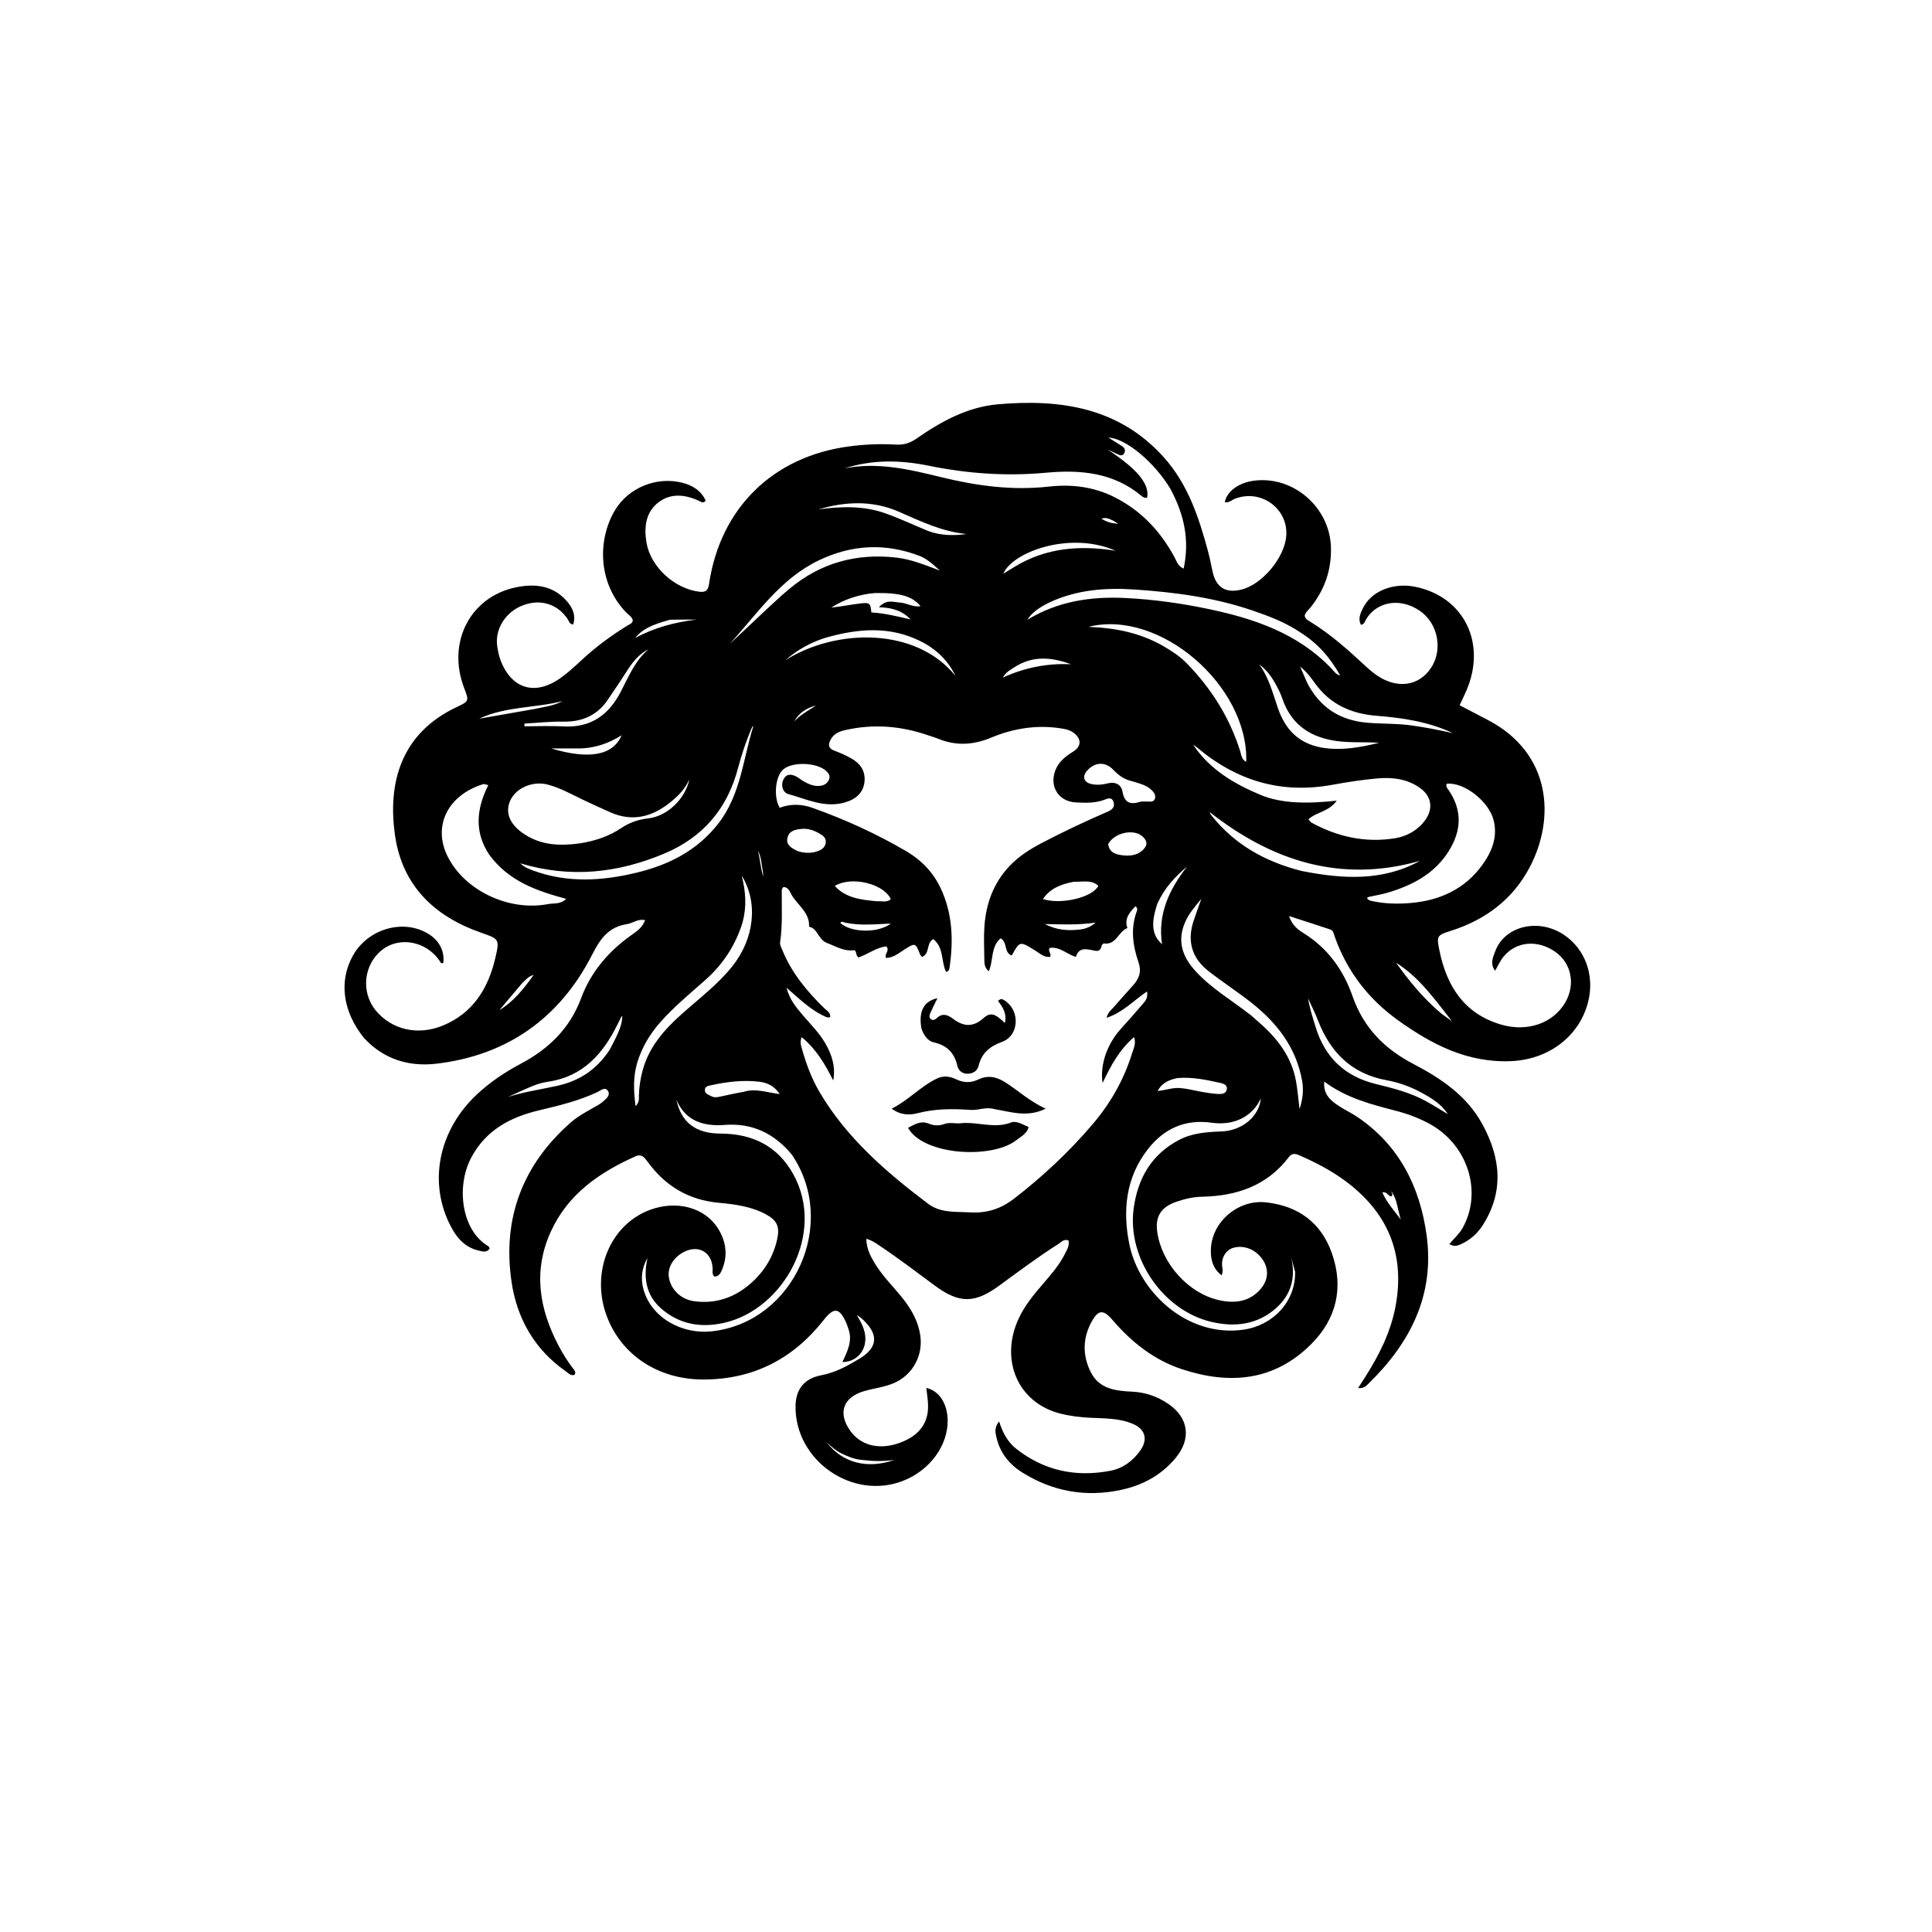 <svg width="177" height="177" viewBox="0 0 177 177" fill="none" xmlns="http://www.w3.org/2000/svg">
<path d="M33.339 95.083C31.39 92.662 31.03 89.894 32.327 87.557C33.717 85.051 37.038 84.127 39.327 85.608C40.275 86.222 40.738 87.16 40.615 88.222C40.375 88.317 40.329 88.099 40.241 87.975C39.007 86.221 36.6 85.777 35.016 87.016C33.311 88.349 33.04 90.889 34.423 92.572C35.88 94.342 38.276 94.897 40.55 93.966C43.344 92.822 44.732 90.549 45.383 87.753C45.788 86.013 45.723 86.026 44.041 85.436C39.77 83.939 36.853 81.123 36.191 76.542C35.495 71.724 36.728 67.161 41.892 64.753C42.979 64.246 42.974 64.205 42.527 63.044C40.922 58.881 43.049 54.682 47.277 53.806C48.934 53.462 50.575 53.609 51.832 54.965C52.405 55.583 52.793 56.303 52.516 57.21C52.166 57.193 52.138 56.917 52.02 56.739C51.105 55.344 49.538 54.845 47.931 55.446C46.314 56.051 45.31 57.644 45.559 59.237C45.62 59.633 45.695 60.035 45.832 60.41C46.805 63.084 48.969 63.783 51.302 62.151C52.006 61.658 52.647 61.067 53.279 60.479C54.593 59.257 56.026 58.2 57.554 57.268C57.721 57.166 57.934 57.108 57.974 56.844C57.922 56.515 57.612 56.363 57.399 56.144C54.777 53.454 54.727 49.499 56.31 46.794C57.546 44.682 60.139 43.632 62.495 44.223C63.445 44.461 64.23 44.942 64.657 45.873C64.407 46.159 64.207 45.961 64.016 45.874C62.76 45.302 61.458 45.158 60.331 46.019C59.132 46.935 58.991 48.337 59.229 49.723C59.613 51.951 61.802 53.933 64.05 54.208C64.595 54.275 64.863 54.145 64.957 53.511C65.988 46.539 70.818 41.821 77.787 40.897C79.22 40.707 80.653 40.648 82.089 40.732C82.788 40.773 83.368 40.595 83.942 40.196C86.21 38.617 88.632 37.285 91.422 37.04C97.158 36.538 102.55 37.326 106.656 41.933C108.844 44.388 109.846 47.43 110.68 50.533C110.844 51.142 110.959 51.765 111.094 52.381C111.411 53.822 112.294 54.37 113.73 54.016C115.638 53.546 117.688 51.095 117.84 49.1C118.031 46.596 115.53 44.778 113.158 45.686C112.849 45.805 112.587 46.081 112.207 46.011C112.404 45.004 113.496 44.211 114.909 44.035C118.524 43.585 121.833 46.503 121.934 50.137C121.992 52.233 121.353 54.035 120.064 55.648C119.87 55.891 119.599 56.086 119.527 56.413C119.584 56.71 119.829 56.83 120.045 56.963C121.874 58.083 123.462 59.501 125.026 60.952C125.384 61.284 125.755 61.611 126.158 61.884C128.01 63.141 129.991 62.858 131.098 61.198C132.207 59.536 131.753 57.118 130.09 55.969C128.12 54.609 125.877 55.229 125.036 56.959C124.975 57.085 124.903 57.215 124.679 57.238C124.398 56.7 124.63 56.203 124.86 55.729C125.627 54.147 127.649 53.337 129.703 53.768C134.137 54.7 136.21 58.937 134.346 63.264C134.154 63.709 133.94 64.144 133.724 64.612C134.626 65.081 135.487 65.526 136.345 65.978C142.086 69.001 142.531 74.913 140.144 79.453C138.594 82.398 136.095 84.266 132.94 85.271C131.632 85.687 131.597 85.739 131.88 87.111C132.546 90.344 134.128 92.841 137.456 93.848C139.93 94.597 142.321 93.742 143.422 91.805C144.354 90.164 143.957 88.223 142.477 87.194C140.849 86.061 138.887 86.239 137.735 87.659C137.44 88.022 137.246 88.469 136.973 88.934C136.48 88.275 136.788 87.688 136.983 87.158C137.842 84.822 140.957 84.086 143.276 85.641C145.239 86.958 146.11 89.377 145.494 91.798C144.693 94.948 141.884 97.052 138.494 97.213C134.479 97.404 131.179 95.698 128.068 93.463C125.354 91.512 123.395 88.966 122.276 85.795C122.193 85.558 122.159 85.251 121.879 85.157C120.666 84.75 119.447 84.363 118.095 83.924C118.368 84.727 118.852 85.137 119.386 85.465C121.626 86.841 123.074 88.858 123.918 91.281C124.918 94.152 126.852 96.103 129.484 97.474C132.019 98.795 134.361 100.37 135.782 102.948C137.477 106.024 137.825 109.153 135.832 112.262C135.359 113 134.714 113.577 133.911 113.957C133.572 114.117 133.231 114.255 132.789 113.975C133.19 113.471 133.677 113.069 133.987 112.518C135.863 109.185 134.465 104.815 130.894 102.919C129.975 102.431 129.009 102.061 128.004 101.797C125.696 101.191 123.372 100.628 121.318 99.083C121.249 99.939 121.56 100.452 122.081 100.899C122.766 101.488 123.604 101.825 124.344 102.324C128.194 104.925 130.085 108.726 130.698 113.16C131.452 118.621 129.212 123.028 125.381 126.754C125.165 126.964 124.95 127.224 124.424 127.164C124.667 126.785 124.873 126.466 125.077 126.147C126.355 124.143 127.41 122.038 127.852 119.682C128.764 114.816 127.094 110.985 123.127 108.103C121.863 107.185 120.482 106.474 119.054 105.849C118.672 105.682 118.364 105.628 118.071 106.014C116.071 108.639 113.298 109.573 110.125 109.637C109.314 109.653 108.526 109.84 107.763 110.104C106.329 110.6 105.804 111.48 106.033 112.952C106.475 115.799 108.876 118.478 111.659 119.109C113.061 119.426 114.428 119.304 115.468 118.119C116.203 117.279 116.271 116.29 115.69 115.415C115.07 114.48 113.974 114.035 112.993 114.318C112.313 114.515 111.88 115.216 111.968 116.011C111.993 116.236 112.075 116.455 111.916 116.84C111.106 116.216 110.924 115.397 110.932 114.56C110.956 111.974 113.416 109.864 115.996 110.154C118.972 110.489 121.057 112.034 122.035 114.856C123.112 117.963 122.448 120.813 120.139 123.129C116.749 126.53 112.665 126.879 108.299 125.445C105.709 124.594 103.655 122.952 101.897 120.901C101.075 119.944 100.605 119.988 99.995 121.114C99.189 122.601 99.165 124.148 99.909 125.667C100.691 127.263 102.207 127.425 103.732 127.498C104.946 127.556 106.042 127.941 107.037 128.619C108.914 129.898 109.161 131.831 107.69 133.59C106.379 135.157 104.68 136.073 102.712 136.495C99.498 137.185 96.474 136.655 93.685 134.92C92.472 134.165 91.606 133.099 91.286 131.669C91.189 131.239 91.073 130.778 91.536 130.229C91.862 131.275 92.327 132.12 93.107 132.734C95.664 134.746 98.567 135.35 101.723 134.745C102.863 134.527 103.775 133.859 104.456 132.904C105.181 131.886 104.946 130.95 103.8 130.455C102.557 129.917 101.21 129.956 99.896 129.889C98.941 129.84 98 129.73 97.084 129.49C93.259 128.488 91.582 124.612 93.311 120.829C93.869 119.607 94.721 118.593 95.584 117.587C96.296 116.755 97.023 115.933 97.522 114.947C97.725 114.547 97.993 114.153 97.898 113.652C97.481 113.468 97.241 113.791 96.971 113.963C95.099 115.153 93.322 116.48 91.533 117.79C89.304 119.424 87.885 119.433 85.655 117.789C83.987 116.558 82.341 115.298 80.616 114.145C80.238 113.893 79.874 113.627 79.364 113.493C79.388 114.496 79.833 115.265 80.318 116.011C80.932 116.956 81.72 117.764 82.441 118.625C83.338 119.695 84.064 120.843 84.299 122.266C84.612 124.158 83.62 126.002 81.834 126.737C80.976 127.09 80.052 127.192 79.169 127.448C77.233 128.009 76.731 129.454 77.898 131.085C78.82 132.376 80.411 132.821 82.15 132.276C84.045 131.682 85.025 130.538 85.026 128.856C85.027 128.294 84.925 127.732 84.868 127.154C86.031 127.414 86.787 128.572 86.82 130.078C86.871 132.406 85.199 134.699 82.748 135.662C78.12 137.48 72.834 133.824 72.883 128.841C72.899 127.312 73.633 126.303 75.24 125.995C76.556 125.743 77.661 125.129 78.767 124.458C80.386 123.476 80.511 122.301 79.137 120.973C78.953 120.796 78.76 120.628 78.497 120.484C78.999 121.314 79.437 122.149 79.227 123.154C79.028 124.107 78.183 124.804 77.176 124.779C77.636 123.804 78.127 122.843 77.724 121.738C77.665 121.576 77.621 121.408 77.553 121.251C76.914 119.785 76.42 119.714 75.447 120.95C72.63 124.528 68.961 126.394 64.394 126.383C60.284 126.373 56.923 124.131 55.591 120.584C54.093 116.596 55.861 112.225 59.528 110.849C61.969 109.933 64.556 110.612 65.767 112.527C66.516 113.712 66.706 114.989 66.152 116.314C66.026 116.616 65.876 116.963 65.439 116.949C65.218 116.727 65.299 116.456 65.289 116.208C65.229 114.735 64.012 114.019 62.688 114.681C61.731 115.159 61.157 116.079 61.27 116.953C61.417 118.096 62.348 119.035 63.571 119.207C65.583 119.489 67.341 118.864 68.829 117.536C70.037 116.459 70.856 115.116 71.205 113.512C71.451 112.385 71.19 111.8 70.169 111.25C68.818 110.523 67.321 110.328 65.838 110.191C63.071 109.935 60.942 108.651 59.333 106.434C59.048 106.043 58.788 105.684 58.212 105.941C54.897 107.423 52.021 109.406 50.459 112.843C48.822 116.443 49.4 119.91 51.174 123.286C51.563 124.027 52.006 124.733 52.517 125.397C52.633 125.549 52.787 125.711 52.646 125.952C52.284 126.083 52.069 125.792 51.827 125.624C48.956 123.63 47.352 120.759 46.863 117.426C46.013 111.636 47.867 106.709 52.307 102.821C53.027 102.191 53.886 101.769 54.707 101.29C54.881 101.189 55.057 101.083 55.205 100.95C55.501 100.684 55.947 100.379 55.706 99.963C55.445 99.513 55.032 99.911 54.728 100.054C53.021 100.855 51.202 101.291 49.383 101.724C46.732 102.355 44.498 103.54 43.161 106.078C41.782 108.695 42.258 112.709 44.731 114.166C44.794 114.203 44.819 114.304 44.867 114.385C44.581 114.794 44.199 114.653 43.85 114.572C42.409 114.238 41.656 113.15 41.088 111.923C39.272 107.995 40.304 103.441 43.681 100.273C44.889 99.141 46.253 98.229 47.706 97.457C50.262 96.099 52.201 94.239 53.24 91.446C54.123 89.071 55.722 87.185 57.795 85.706C58.296 85.348 58.849 85.003 59.102 84.3C58.451 84.149 57.98 84.578 57.444 84.662C55.777 84.923 55.017 85.955 54.257 87.448C51.3 93.255 46.484 96.686 39.981 97.451C37.516 97.741 35.166 97.078 33.339 95.083ZM84.986 110.251C86.149 111.15 87.504 110.992 88.86 111.072C90.404 111.163 91.676 110.756 92.868 109.84C95.527 107.796 97.959 105.514 100.13 102.961C101.751 101.054 102.967 98.907 103.711 96.511C103.847 96.072 104.098 95.623 103.901 95.009C102.57 96.15 101.789 97.573 101.013 99.221C100.757 97.521 101.446 95.635 102.68 94.267C103.374 93.498 104.062 92.723 104.734 91.934C104.943 91.688 105.184 91.422 105.084 90.832C103.842 91.674 102.87 92.758 101.385 93.244C101.496 92.749 101.765 92.567 101.967 92.34C102.599 91.631 103.233 90.924 103.859 90.21C104.383 89.612 104.592 88.986 104.306 88.16C103.779 86.643 103.563 85.086 104.137 83.511C104.186 83.377 104.259 83.175 104.014 83.035C103.477 83.598 102.985 84.168 103.287 85.019C102.438 85.362 102.26 86.605 101.133 86.434C101.071 86.424 100.932 86.58 100.914 86.675C100.806 87.225 100.465 87.139 100.063 87.051C99.441 86.916 98.804 86.826 98.569 87.67C97.712 87.404 97.059 86.697 96.166 86.847C95.963 87.169 96.376 87.356 96.207 87.666C95.655 87.737 95.264 87.343 94.844 87.085C93.42 86.21 93.428 86.197 92.695 87.536C91.95 87.296 92.329 86.299 91.665 85.966C90.742 86.756 91.032 87.995 90.584 88.988C90.177 88.632 90.186 88.246 90.181 87.881C90.168 86.873 90.115 85.861 90.188 84.858C90.337 82.796 91.004 80.93 92.447 79.385C93.307 78.463 94.346 77.805 95.447 77.227C97.436 76.183 99.47 75.232 101.53 74.338C101.921 74.168 102.161 73.894 102.012 73.461C101.84 72.961 101.434 73.179 101.141 73.285C100.301 73.589 99.437 73.557 98.577 73.515C96.988 73.438 96.121 72.073 96.682 70.587C96.985 69.783 97.612 69.297 98.309 68.865C99.082 68.386 99.101 67.69 98.36 67.134C98.081 66.925 97.755 66.825 97.405 66.764C95.124 66.368 92.916 66.696 90.813 67.575C89.177 68.258 87.593 68.352 85.957 67.683C85.638 67.553 85.304 67.459 84.978 67.347C82.498 66.496 79.98 66.304 77.414 66.892C76.892 67.012 76.42 67.212 76.138 67.696C75.87 68.158 75.826 68.551 76.462 68.781C76.973 68.966 77.473 69.198 77.952 69.459C78.802 69.923 79.31 70.624 79.199 71.635C79.091 72.62 78.431 73.236 77.334 73.534C75.507 74.03 73.875 73.204 72.209 72.743C71.708 72.604 71.484 71.897 71.816 71.335C72.114 70.831 72.592 70.936 73.03 71.186C73.23 71.3 73.405 71.455 73.605 71.569C74.084 71.844 74.59 72.067 75.157 71.993C75.513 71.947 75.818 71.759 75.956 71.407C76.076 71.101 75.934 70.858 75.705 70.643C74.877 69.865 72.699 69.756 71.8 70.454C71.043 71.041 70.828 72.963 71.43 74.005C72.426 73.622 73.448 73.658 74.448 74.015C77.437 75.082 80.317 76.392 83.055 78.001C84.429 78.808 85.497 79.927 86.179 81.374C87.275 83.697 87.353 86.145 86.995 88.637C86.97 88.806 86.944 88.987 86.668 89.035C86.21 88.082 86.486 86.805 85.499 86.033C84.836 86.41 85.214 87.38 84.473 87.667C84.408 87.591 84.334 87.537 84.306 87.466C83.856 86.348 83.863 86.355 82.812 87.022C82.297 87.349 81.81 87.77 81.156 87.756C81.024 87.355 81.549 87.082 81.195 86.703C80.251 86.804 79.494 87.45 78.644 87.715C78.358 87.521 78.502 87.027 78.212 87.059C77.287 87.162 76.594 86.701 75.787 86.4C74.926 86.078 74.944 85.066 74.122 84.902C74.2 83.565 73.019 82.911 72.481 81.908C72.336 81.636 72.186 81.271 71.786 81.264C71.617 81.378 71.62 81.528 71.62 81.67C71.61 83.223 71.701 84.78 71.469 86.326C71.434 86.564 71.562 86.765 71.648 86.98C72.501 89.114 73.93 90.828 75.555 92.405C75.768 92.612 76.097 92.756 76.056 93.195C75.942 93.195 75.821 93.229 75.731 93.19C74.339 92.602 73.274 91.552 72.053 90.481C72.335 91.583 72.951 92.304 73.563 93.022C74.272 93.855 75.059 94.627 75.609 95.582C76.211 96.628 76.574 97.734 76.334 98.988C75.596 97.505 74.781 96.114 73.441 95.016C73.295 95.419 73.351 95.667 73.421 95.919C73.823 97.366 74.327 98.772 75.094 100.07C77.549 104.221 81.099 107.314 84.986 110.251ZM109.63 68.449C109.543 68.385 109.456 68.321 109.302 68.207C110.826 70.529 113.15 71.84 115.44 72.807C117.499 73.676 119.957 73.621 122.468 73.352C121.729 74.385 120.598 74.382 119.875 75.061C120.005 75.206 120.064 75.317 120.155 75.367C122.551 76.672 125.102 77.237 127.807 76.796C128.9 76.618 129.876 76.076 130.559 75.148C131.327 74.106 131.159 72.957 130.115 72.204C128.931 71.352 127.556 71.189 126.162 71.316C124.791 71.441 123.424 71.651 122.069 71.899C117.399 72.755 113.304 71.555 109.63 68.449ZM107.23 44.793C105.772 42.347 103.109 40.133 101.552 40.094C101.981 40.362 102.395 40.614 102.801 40.878C103.053 41.042 103.142 41.285 102.983 41.547C102.826 41.806 102.591 41.711 102.374 41.608C102.07 41.464 101.765 41.322 101.461 41.18C104.15 42.941 105.343 44.333 105.094 45.594C105.039 45.601 104.977 45.627 104.929 45.611C104.821 45.576 104.703 45.541 104.62 45.469C102.045 43.281 98.969 43.017 95.816 43.309C92.2 43.643 88.648 43.394 85.1 42.67C82.524 42.144 79.934 42.082 77.375 42.912C80.394 42.31 83.297 42.998 86.185 43.706C89.446 44.506 92.712 44.956 96.088 44.579C98.129 44.351 100.158 44.577 102.06 45.526C104.551 46.77 106.339 48.687 107.635 51.112C107.814 51.445 107.906 51.866 108.439 52.092C109 49.486 108.493 47.144 107.23 44.793ZM53.154 77.259C54.507 77.047 55.792 76.621 56.927 75.856C57.691 75.342 58.491 75.081 59.399 74.975C61.105 74.778 62.764 73.239 63.156 71.4C62.727 72.334 62.165 72.871 61.577 73.368C59.892 74.787 58.033 75.363 55.906 74.415C55.039 74.029 54.175 73.636 53.319 73.227C52.282 72.732 51.278 72.158 50.152 71.873C48.772 71.525 47.227 72.21 46.728 73.384C46.252 74.506 46.739 75.596 48.101 76.465C49.62 77.433 51.287 77.523 53.154 77.259ZM44.826 78.308C43.438 76.234 43.641 74.1 44.736 71.93C44.482 71.876 44.361 71.809 44.27 71.837C41.002 72.857 39.66 75.669 40.975 78.393C42.505 81.561 46.594 83.524 50.224 82.826C50.745 82.726 51.356 82.872 51.87 82.348C49.157 81.617 46.61 80.735 44.826 78.308ZM125.503 82.503C126.748 82.807 128.02 82.836 129.279 82.724C131.916 82.49 134.183 81.461 135.777 79.274C136.658 78.066 137.227 76.727 136.843 75.16C136.417 73.425 134.133 71.63 132.544 71.804C132.424 72.066 132.615 72.238 132.738 72.42C134.002 74.286 133.876 76.15 132.712 77.996C131.406 80.068 129.385 81.111 127.128 81.784C126.579 81.948 126.007 82.031 125.447 82.16C125.205 82.216 125.154 82.322 125.503 82.503ZM118.652 116.525C118.535 116.087 118.417 115.649 118.3 115.211C118.706 117.026 118.315 118.588 116.915 119.837C115.19 121.376 113.116 121.602 110.995 121.107C106.539 120.068 103.245 115.234 103.861 110.709C104.234 107.967 105.482 105.756 108.033 104.428C109.249 103.795 110.553 103.708 111.888 103.659C113.827 103.589 115.363 102.264 115.514 100.624C114.742 102.3 113.055 103.149 111.004 102.858C108.577 102.514 106.638 103.394 105.17 105.273C103.145 107.865 102.834 110.875 103.46 113.969C104.359 118.414 108.804 122.538 113.906 121.82C116.619 121.438 118.705 119.255 118.652 116.525ZM72.532 105.764C70.933 103.856 68.948 102.867 66.401 103.06C64.486 103.205 62.819 102.742 61.967 100.752C62.413 102.838 63.744 103.847 66.009 103.854C68.91 103.863 71.217 104.96 72.665 107.555C75.684 112.965 71.802 119.921 66.389 121.18C64.256 121.676 62.249 121.351 60.562 119.87C59.15 118.631 58.936 117.009 59.32 115.245C58.788 116.174 58.676 117.141 58.96 118.153C59.661 120.657 62.401 122.3 65.3 121.958C72.752 121.08 76.837 112.077 72.532 105.764ZM119.144 57.946C117.772 57.014 116.238 56.438 114.681 55.91C111.194 54.726 107.577 54.25 103.929 54.007C101.297 53.832 98.693 54.025 96.237 55.151C95.275 55.593 94.501 56.146 94.117 56.784C96.916 55.077 99.967 54.627 103.118 54.787C105.672 54.916 108.21 55.266 110.714 55.793C114.906 56.674 118.881 58.019 121.959 61.224C122.18 61.455 122.357 61.774 122.785 61.894C121.884 60.28 120.762 58.969 119.144 57.946ZM68.036 84.484C67.4 86.571 66.258 88.328 64.624 89.777C63.205 91.036 61.735 92.242 60.476 93.671C59.532 94.743 58.815 95.948 58.394 97.314C58 98.593 58.037 99.889 58.228 101.347C58.605 100.958 58.524 100.63 58.533 100.338C58.556 99.587 58.668 98.85 58.858 98.127C59.428 95.943 60.842 94.338 62.476 92.884C64.064 91.47 65.774 90.185 67.108 88.504C69.109 85.983 69.48 82.686 67.953 80.222C68.316 81.679 68.424 83.01 68.036 84.484ZM68.826 66.788C68.334 67.956 67.934 69.153 67.611 70.378C66.638 74.066 64.436 76.686 60.9 78.182C56.636 79.986 52.286 80.478 47.663 79.093C48.081 79.488 48.482 79.621 48.871 79.764C51.987 80.905 55.151 80.711 58.291 79.957C61.256 79.245 63.888 77.932 65.825 75.428C67.865 72.791 68.076 69.531 69.018 66.519C68.996 66.529 68.966 66.534 68.952 66.552C68.918 66.598 68.891 66.649 68.826 66.788ZM114.636 93.038C114.916 93.286 115.196 93.533 115.476 93.781C117.083 95.207 118.333 96.861 118.73 99.029C118.872 99.804 118.933 100.592 119.06 101.613C119.374 100.606 119.435 99.841 119.294 99.034C118.756 95.961 116.98 93.695 114.608 91.833C113.343 90.839 111.989 89.959 110.719 88.971C109.183 87.777 108.74 86.212 109.352 84.361C109.552 83.754 109.776 83.154 110.063 82.343C109.402 83.136 108.889 83.754 108.568 84.5C107.839 86.191 108.308 87.621 109.492 88.93C110.959 90.551 112.845 91.633 114.636 93.038ZM106.509 59.152C107.308 59.614 108.084 60.11 108.732 60.776C110.977 63.08 112.647 65.732 113.618 68.812C113.725 69.153 113.732 69.577 114.173 69.798C114.401 62.854 106.258 55.776 99.713 57.43C102.219 57.528 104.4 57.965 106.509 59.152ZM68.196 57.737C69.57 56.468 70.895 55.141 72.327 53.943C75.163 51.57 78.46 50.664 82.133 51.085C83.442 51.235 84.648 51.725 86.102 52.271C85.401 51.631 84.892 51.176 84.234 50.925C81.112 49.737 78.066 49.885 75.041 51.324C71.49 53.014 69.385 56.227 66.851 58.994C67.27 58.603 67.689 58.212 68.196 57.737ZM119.239 79.792C122.949 80.522 126.616 80.777 130.088 78.869C122.845 80.918 116.548 78.901 110.812 74.387C110.873 74.542 110.949 74.662 111.037 74.772C113.14 77.38 115.893 78.939 119.239 79.792ZM121.061 68.486C122.863 68.799 124.611 68.479 126.352 68.047C125.374 67.985 124.396 68.025 123.422 67.977C120.61 67.839 118.403 66.788 117.444 63.906C117.317 63.526 117.13 63.163 116.94 62.808C116.541 62.061 116.058 61.376 115.357 60.862C116.254 62.071 116.6 63.507 117.08 64.885C117.73 66.752 118.878 68.079 121.061 68.486ZM103.536 71.522C102.902 71.355 102.419 70.972 101.972 70.504C101.259 69.758 100.284 69.814 99.598 70.604C99.133 71.139 99.275 71.662 99.966 71.825C100.473 71.945 100.997 71.89 101.502 71.764C102.194 71.592 102.733 71.901 102.836 72.512C103.017 73.592 103.575 73.731 104.47 73.456C104.655 73.399 104.869 73.439 105.07 73.434C105.349 73.428 105.699 73.525 105.81 73.168C105.914 72.836 105.707 72.562 105.462 72.343C104.949 71.885 104.296 71.749 103.536 71.522ZM130.117 100.043C129.145 99.523 128.099 99.161 127.034 98.965C123.817 98.376 121.873 96.403 120.736 93.46C120.476 92.786 120.144 92.14 119.845 91.482C119.978 92.38 120.267 93.213 120.521 94.056C121.364 96.859 123.185 98.608 126.041 99.309C127.63 99.699 129.225 100.099 130.674 100.9C131.341 101.268 131.985 101.678 132.639 102.069C132.044 101.136 131.151 100.601 130.117 100.043ZM119.742 62.527C120.9 64.787 122.709 65.995 125.277 66.213C126.594 66.326 127.915 66.271 129.235 66.449C130.539 66.624 131.822 66.881 133.104 67.164C130.886 66.123 128.515 65.765 126.112 65.576C123.815 65.395 121.886 64.547 120.5 62.635C120.134 62.13 119.776 61.611 119.111 61.068C119.358 61.645 119.523 62.029 119.742 62.527ZM75.617 58.432C74.255 58.86 73.04 59.541 71.971 60.472C76.671 57.537 83.934 57.463 87.54 61.923C86.84 60.493 85.758 59.45 84.325 58.739C81.514 57.345 78.644 57.569 75.617 58.432ZM80.169 54.331C78.718 54.451 77.377 54.887 76.154 55.663C77.079 55.577 77.975 55.376 78.882 55.276C79.694 55.186 79.756 55.284 79.829 56.111C81.047 56.173 82.228 56.477 83.421 56.75C82.688 55.964 81.747 55.661 80.518 55.634C81.213 54.874 81.835 55.168 82.42 55.199C83.053 55.232 83.627 55.645 84.339 55.54C83.575 54.616 82.487 54.3 80.169 54.331ZM55.842 96.196C56.736 94.539 57.014 93.801 57.011 93.066C56.963 93.121 56.918 93.158 56.893 93.206C56.8 93.384 56.714 93.566 56.626 93.747C55.293 96.485 53.459 98.617 50.231 99.098C49.779 99.165 49.324 99.284 48.9 99.454C48.105 99.772 47.333 100.144 46.551 100.494C48.059 100.013 49.604 99.804 51.112 99.463C53.091 99.014 54.654 97.994 55.842 96.196ZM85.05 48.654C86.189 49.066 87.357 49.09 88.549 48.925C86.326 48.712 84.367 47.766 82.368 46.89C79.954 45.831 77.459 45.931 74.972 46.669C77.037 46.391 79.101 46.315 81.099 47.024C82.397 47.485 83.649 48.073 85.05 48.654ZM55.564 64.283C54.572 65.62 53.231 66.14 51.587 66.113C50.406 66.094 49.222 66.227 48.04 66.292C48.043 66.374 48.047 66.457 48.051 66.54C49.251 66.54 50.455 66.486 51.651 66.551C54.117 66.686 55.758 65.501 56.852 63.412C57.581 62.021 58.164 60.54 59.412 59.48C58.504 59.939 57.924 60.699 57.401 61.525C56.831 62.422 56.229 63.3 55.564 64.283ZM80.302 82.569C80.74 82.522 81.219 82.729 81.612 82.375C80.968 80.958 77.996 80.228 76.477 81.169C77.488 82.265 78.816 82.423 80.302 82.569ZM68.169 100.015C69.244 99.692 70.288 100.094 71.438 100.235C70.941 99.49 70.3 99.191 69.572 99.104C68.103 98.928 66.65 99.1 65.212 99.41C64.939 99.468 64.581 99.497 64.577 99.868C64.573 100.205 64.915 100.296 65.163 100.428C65.435 100.572 65.716 100.527 66.003 100.462C66.674 100.31 67.347 100.17 68.169 100.015ZM98.356 80.784C97.261 81 96.243 81.344 95.545 82.368C97.251 82.909 100.109 82.205 100.626 81.156C100.003 80.572 99.231 80.804 98.356 80.784ZM107.881 98.764C107.162 98.919 106.496 99.152 106.051 99.949C106.82 99.874 107.418 99.635 108.061 99.678C108.697 99.72 109.307 99.88 109.927 99.998C110.462 100.101 111.004 100.182 111.547 100.223C111.889 100.248 112.321 100.224 112.393 99.804C112.472 99.344 112.009 99.258 111.699 99.19C110.493 98.926 109.282 98.659 107.881 98.764ZM73.067 77.971C73.715 78.178 74.364 78.198 75.002 77.945C75.334 77.814 75.598 77.594 75.649 77.207C75.703 76.794 75.433 76.573 75.129 76.394C74.603 76.083 74.044 75.874 73.415 75.942C72.856 76.001 72.295 76.105 72.144 76.753C71.996 77.39 72.457 77.676 73.067 77.971ZM101.522 77.341C101.654 78.201 102.366 78.313 103.006 78.372C103.694 78.436 104.395 78.29 104.863 77.692C105.206 77.253 104.978 76.883 104.61 76.582C103.813 75.928 102.081 76.286 101.522 77.341ZM92.98 51.911C95.849 50.169 98.964 49.937 102.202 50.457C98.06 48.634 92.783 50.542 91.919 52.557C92.237 52.361 92.553 52.166 92.98 51.911ZM106.03 82.796C105.425 84.617 105.526 85.668 106.46 86.505C106.041 83.724 107.133 81.481 108.741 79.402C107.632 80.336 106.678 81.362 106.03 82.796ZM132.076 92.881C132.39 93.106 132.704 93.331 133.018 93.556C131.473 91.602 130.056 89.547 127.902 88.203C129.103 89.88 130.394 91.474 132.076 92.881ZM53.269 68.566H50.493C53.897 69.591 56.147 69.251 56.947 67.367C55.803 68.071 54.666 68.496 53.269 68.566ZM92.888 61.159C92.58 61.381 92.196 61.519 91.874 62.077C93.984 61.117 96.007 60.766 98.112 60.85C96.361 60.219 94.642 60.013 92.888 61.159ZM48.972 64.954C49.845 64.764 50.742 64.663 51.549 64.228C49.019 64.882 46.327 64.699 43.891 65.845C45.536 65.557 47.182 65.269 48.972 64.954ZM61.391 56.776C59.639 57.246 58.795 57.686 58.197 58.449C59.953 57.491 61.832 57.005 63.813 56.761C63.056 56.761 62.299 56.761 61.391 56.776ZM77.511 84.546C77.336 84.541 77.154 84.328 76.979 84.556C77.941 85.43 80.37 85.536 81.619 84.613C80.17 84.67 78.896 84.814 77.511 84.546ZM98.251 85.21C98.923 85.164 99.614 85.186 100.377 84.524C98.723 84.761 97.292 84.685 95.726 84.657C96.563 85.077 97.309 85.23 98.251 85.21ZM78.963 133.749C78.321 133.703 77.735 133.458 77.165 133.192C76.627 132.941 76.174 132.551 75.739 132.142C77.186 134.023 79.45 134.619 81.943 133.747C80.902 133.896 79.999 133.876 78.963 133.749ZM47.82 90.091C47.13 90.908 46.441 91.725 45.751 92.543C47.046 91.763 47.946 90.635 48.889 89.318C48.347 89.472 48.169 89.793 47.82 90.091ZM127.466 109.135C127.472 109.29 127.674 109.443 127.475 109.599C127.159 109.614 127.104 109.146 126.641 109.242C127.061 110.19 127.736 110.926 128.334 111.724C128.038 110.834 128.011 109.867 127.466 109.135ZM74.475 64.817C74.567 64.757 74.66 64.696 74.753 64.636C73.887 64.868 73.182 65.309 72.758 66.106C73.218 65.591 73.808 65.239 74.475 64.817ZM69.878 79.777C69.751 79.156 69.759 78.503 69.426 77.929C69.657 78.712 69.668 79.538 69.935 80.315C69.924 80.175 69.913 80.035 69.878 79.777ZM102.005 47.709C101.692 47.584 101.395 47.356 100.904 47.517C101.441 47.863 101.929 47.951 102.445 47.983C102.33 47.908 102.215 47.834 102.005 47.709Z" fill="black"/>
<path d="M91.145 101.62C90.35 101.372 89.65 101.734 88.938 101.685C87.304 101.573 85.694 101.561 84.078 101.983C83.374 102.166 82.542 102.198 81.692 101.57C83.265 100.779 84.364 99.495 85.879 98.791C86.481 98.511 87.075 98.629 87.628 98.891C88.305 99.21 88.952 99.222 89.616 98.901C90.513 98.466 91.322 98.653 92.133 99.177C93.287 99.922 94.299 100.869 95.795 101.575C94.107 102.398 92.658 101.869 91.145 101.62Z" fill="black"/>
<path d="M84.412 94.211C84.148 92.648 84.635 91.714 85.886 91.45C85.656 91.921 85.44 92.331 85.258 92.755C85.172 92.956 85.055 93.203 85.307 93.381C85.519 93.529 85.7 93.383 85.846 93.251C86.375 92.772 86.868 92.999 87.323 93.343C88.279 94.067 89.156 94.125 90.105 93.274C90.736 92.709 91.179 92.859 92.058 93.723C92.266 92.894 91.882 92.273 91.433 91.705C91.707 91.409 91.907 91.57 92.088 91.692C93.473 92.632 93.365 94.879 91.803 95.45C90.654 95.87 89.941 96.478 89.652 97.645C89.535 98.117 89.15 98.35 88.685 98.37C88.199 98.391 87.814 98.112 87.713 97.663C87.445 96.472 86.773 95.773 85.565 95.501C84.979 95.369 84.635 94.852 84.412 94.211Z" fill="black"/>
<path d="M93.067 104.491C90.832 106.187 84.607 105.863 83.188 103.325C83.79 103.016 84.349 102.643 85.079 102.938C85.552 103.13 86.022 103.158 86.507 102.978C87.005 102.794 87.535 102.958 88.017 102.906C89.543 102.741 91.064 103.43 92.592 102.848C93.148 102.637 93.685 103.03 94.243 103.254C94.057 103.904 93.525 104.121 93.067 104.491Z" fill="black"/>
</svg>
